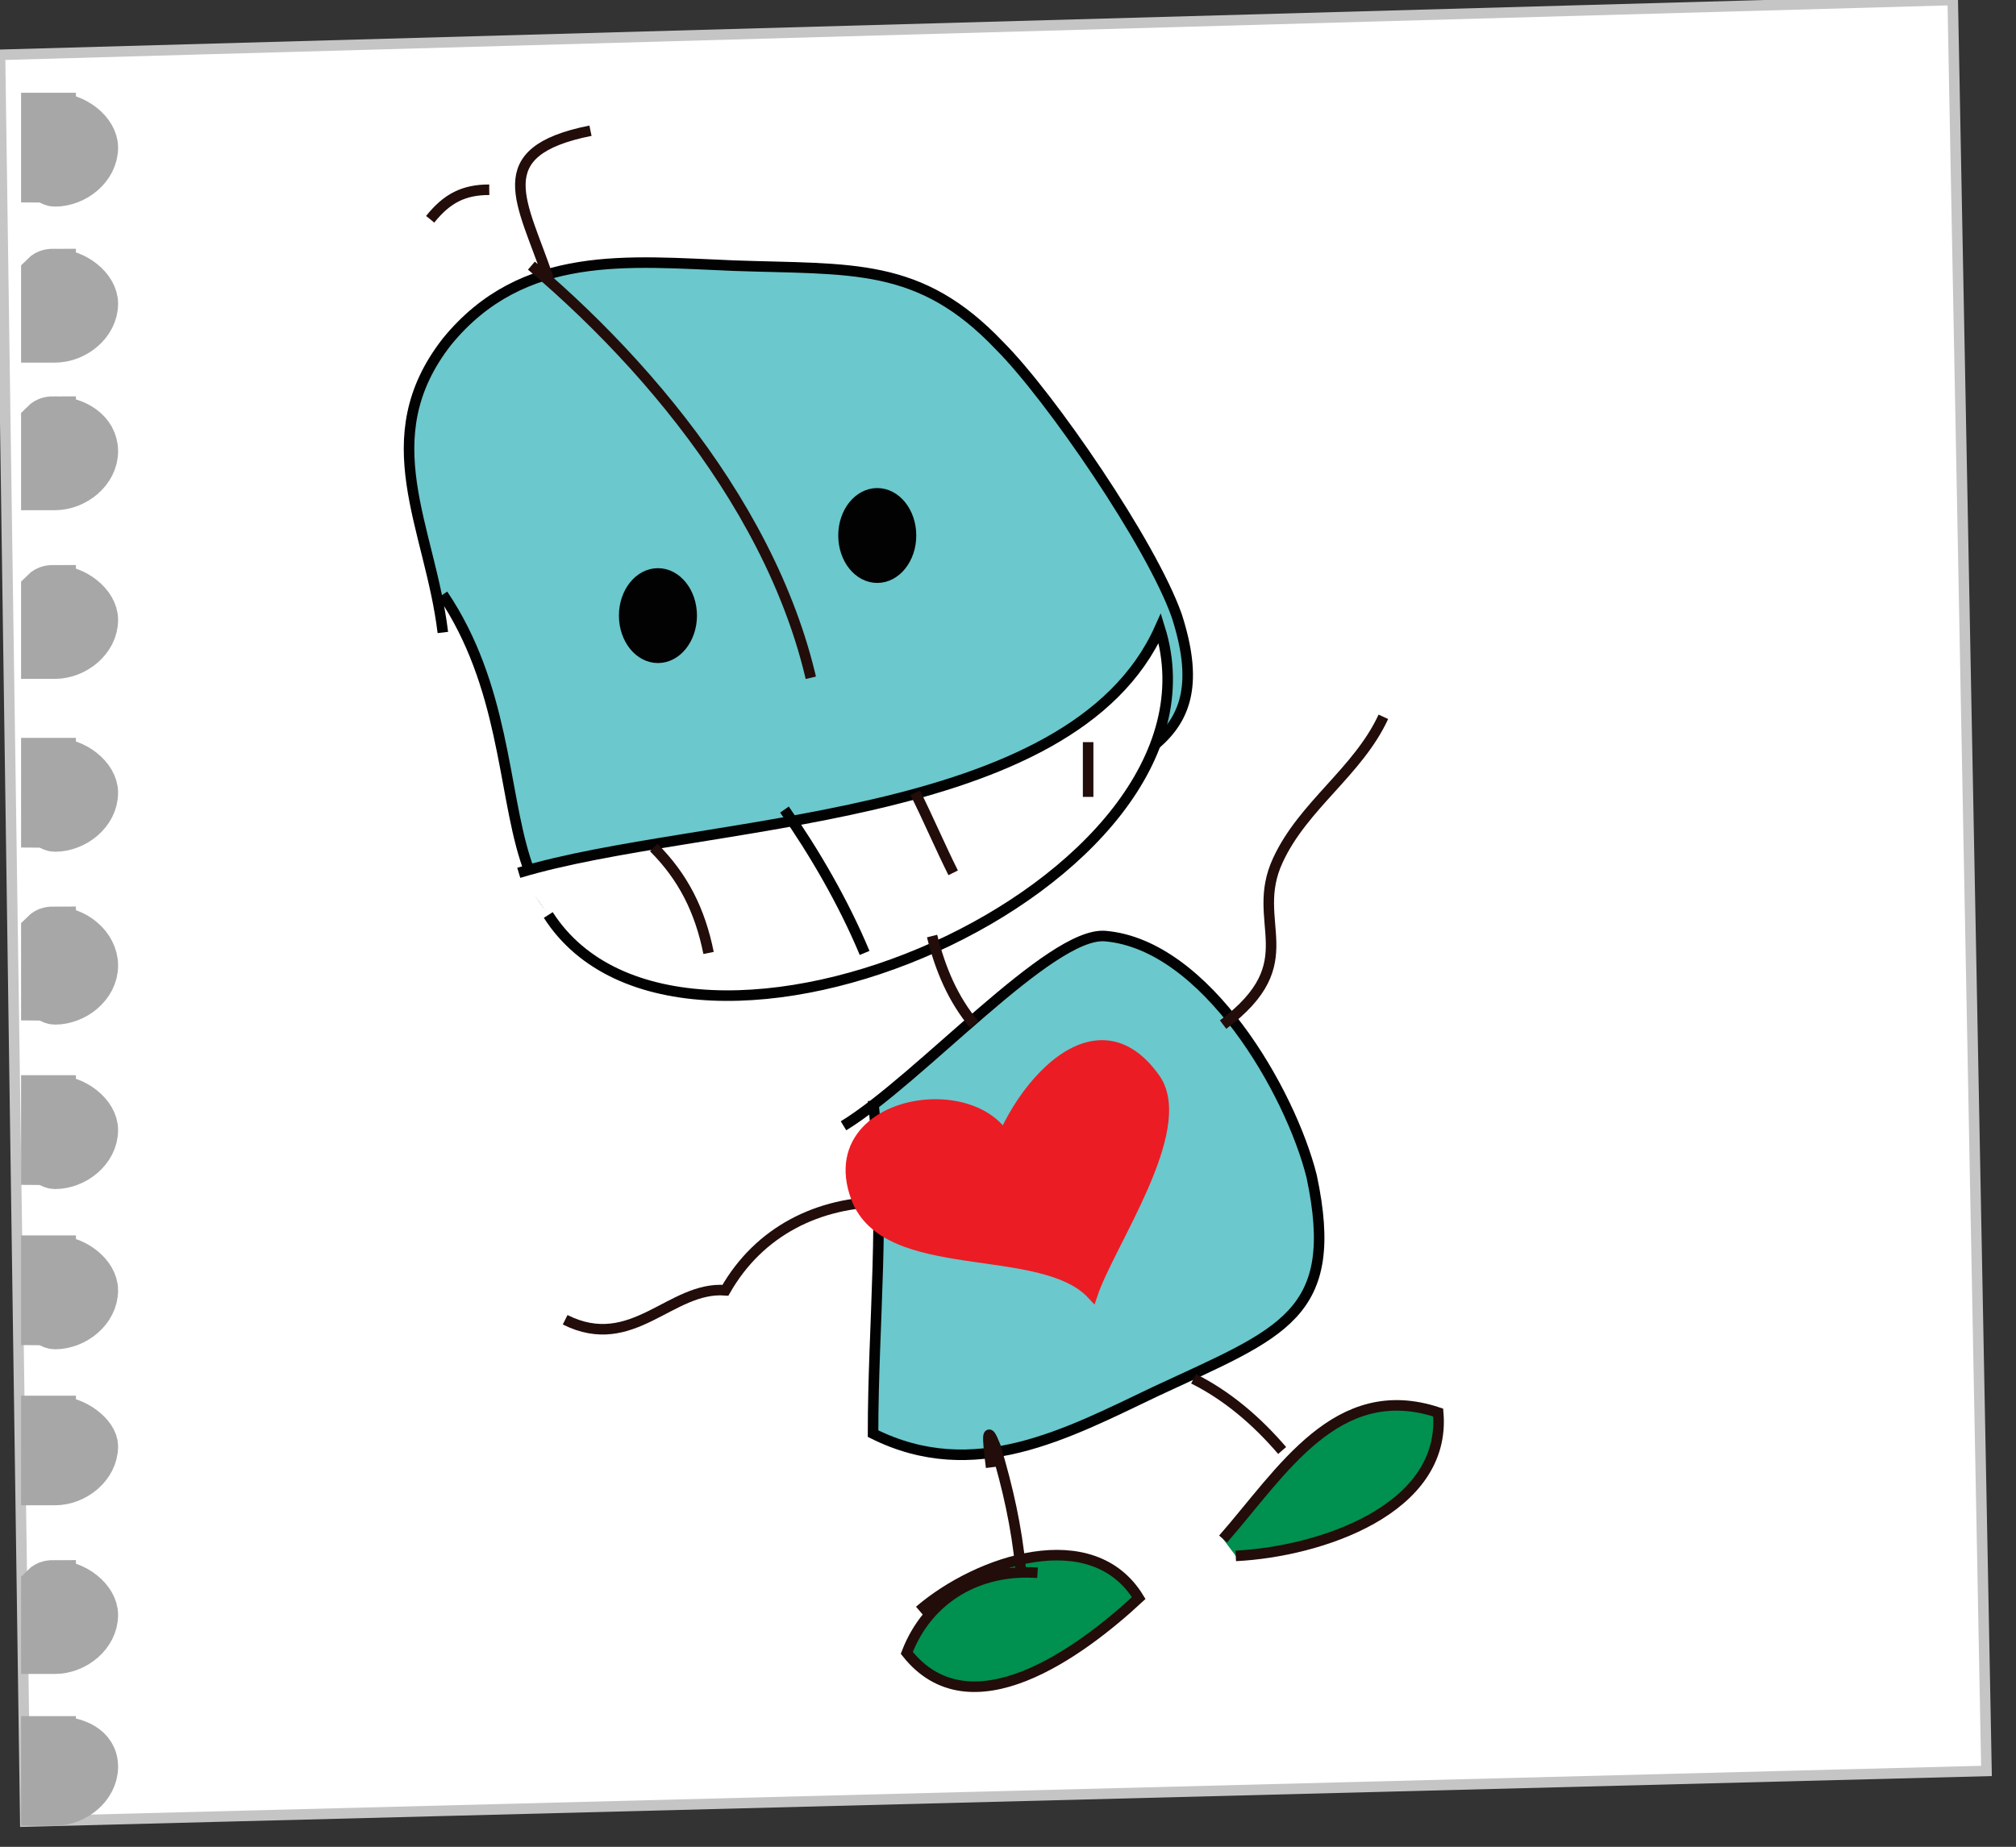 <svg xmlns="http://www.w3.org/2000/svg" version="1.0" viewBox="0 0 47.8 43.8"><rect x="0" y="0" width="47.8" height="43.8" fill="#333333" stroke="none"/><switch><g><path fill="#FFF" stroke="#C6C5C5" stroke-width=".25" d="M0 1.3l.6 41.9L47.1 42l-.8-42z"/><g stroke-width=".25"><path fill="#6BC8CC" stroke="#020202" d="M10.5 14.1c2.9 4.3-.1 9.8 7.2 7.8 2.2-.6 4.2-1.5 6.3-2.5 2.9-1.4 4.9-1.7 3.9-4.8-.6-1.7-3-5.2-4.2-6.4-1.9-2-3.5-1.8-6.3-1.9-2.5-.1-5-.4-6.8 1.8-1.8 2.3-.4 4.4-.1 6.9m10.2 11.1c.3 2.6 0 5.3 0 7.9 2.4 1.2 4.6 0 6.7-1 3-1.4 4.4-1.8 3.7-5.1-.5-2-2.5-5.5-4.9-5.7-1.3-.1-4.4 3.4-6.2 4.5"/><path fill="#FFF" stroke="#020202" d="M12.3 20.7c4.3-1.3 13.1-1.1 15.2-5.8C29.4 21 16.2 26.7 13 21.7"/><ellipse cx="15.6" cy="14.6" fill="#020202" stroke="#020202" rx=".8" ry="1"/><ellipse cx="20.8" cy="12.7" fill="#020202" stroke="#020202" rx=".8" ry="1"/><path fill="none" stroke="#020202" d="M20.5 22.6c-.5-1.2-1.2-2.4-1.9-3.4"/><path fill="#00904F" stroke="#220D0A" d="M24.6 37.3c-1.4-.1-2.6.6-3.1 1.9 1.5 1.9 4.1 0 5.5-1.3-1.1-1.8-3.8-.9-5.2.3"/><path fill="none" stroke="#220D0A" d="M21.7 18.8c.3.6.6 1.3.9 1.9m-7.1-.6c.7.7 1.1 1.5 1.3 2.5m9-5v1.3"/><path fill="none" stroke="#220D0A" stroke-dasharray="12" d="M12.6 6.3c3.3 2.8 6.6 7 6.9 11.6M13 6.6c-.6-1.8-1.5-3 1-3.5m8.1 19.1c.2.8.5 1.5 1 2.1m.4 10.5c-.1-.8-.1-1 .1-.5.3 1 .5 1.9.6 2.9m4.1-4.5c.8.4 1.5 1 2.1 1.7M10.2 5.2c.4-.5.8-.7 1.4-.7"/><path fill="#00904F" stroke="#220D0A" d="M29 36.5c1.4-1.6 2.7-3.8 5.1-3 .2 2.3-2.8 3.3-4.8 3.4"/><path fill="none" stroke="#220D0A" d="M21 28.5c-1.6 0-3 .7-3.8 2.1-1.3-.1-2.2 1.5-3.8.7m15.6-7c2-1.5.6-2.4 1.3-3.9.6-1.3 1.9-2.1 2.5-3.4"/></g><path fill="#EC1C24" stroke="#EC1C24" stroke-width=".25" d="M24 28.2c.6-2.9-4.7-2.5-3.7.2.7 1.9 4.4 1 5.6 2.3.4-1.2 2.3-3.9 1.5-5.1-1.6-2.3-3.8.9-3.9 2.4"/><path fill="#A8A7A7" stroke="#A8A7A7" d="M1.3 2.7H1v1.6c.1 0 .2.1.3.1.5 0 1-.4 1-.9 0-.4-.5-.8-1-.8zm0 38.5H1v1.6h.3c.5 0 1-.4 1-.9s-.5-.7-1-.7zm0-3.7c-.1 0-.2 0-.3.1v1.6h.3c.5 0 1-.4 1-.9 0-.4-.5-.8-1-.8zm0-3.9H1v1.6h.3c.5 0 1-.4 1-.9 0-.3-.5-.7-1-.7zm0-3.8H1v1.6c.1 0 .2.1.3.1.5 0 1-.4 1-.9 0-.4-.5-.8-1-.8zm0-3.8H1v1.6c.1 0 .2.1.3.1.5 0 1-.4 1-.9 0-.4-.5-.8-1-.8zm0-4c-.1 0-.2 0-.3.1v1.6c.1 0 .2.1.3.1.5 0 1-.4 1-.9s-.5-.9-1-.9zm0-4H1v1.6c.1 0 .2.1.3.1.5 0 1-.4 1-.9 0-.4-.5-.8-1-.8zm0-4.1c-.1 0-.2 0-.3.1v1.6h.3c.5 0 1-.4 1-.9 0-.4-.5-.8-1-.8zm0-4c-.1 0-.2 0-.3.1v1.6h.3c.5 0 1-.4 1-.9s-.5-.8-1-.8zm0-3.5c-.1 0-.2 0-.3.1v1.6h.3c.5 0 1-.4 1-.9 0-.4-.5-.8-1-.8z"/></g></switch></svg>
